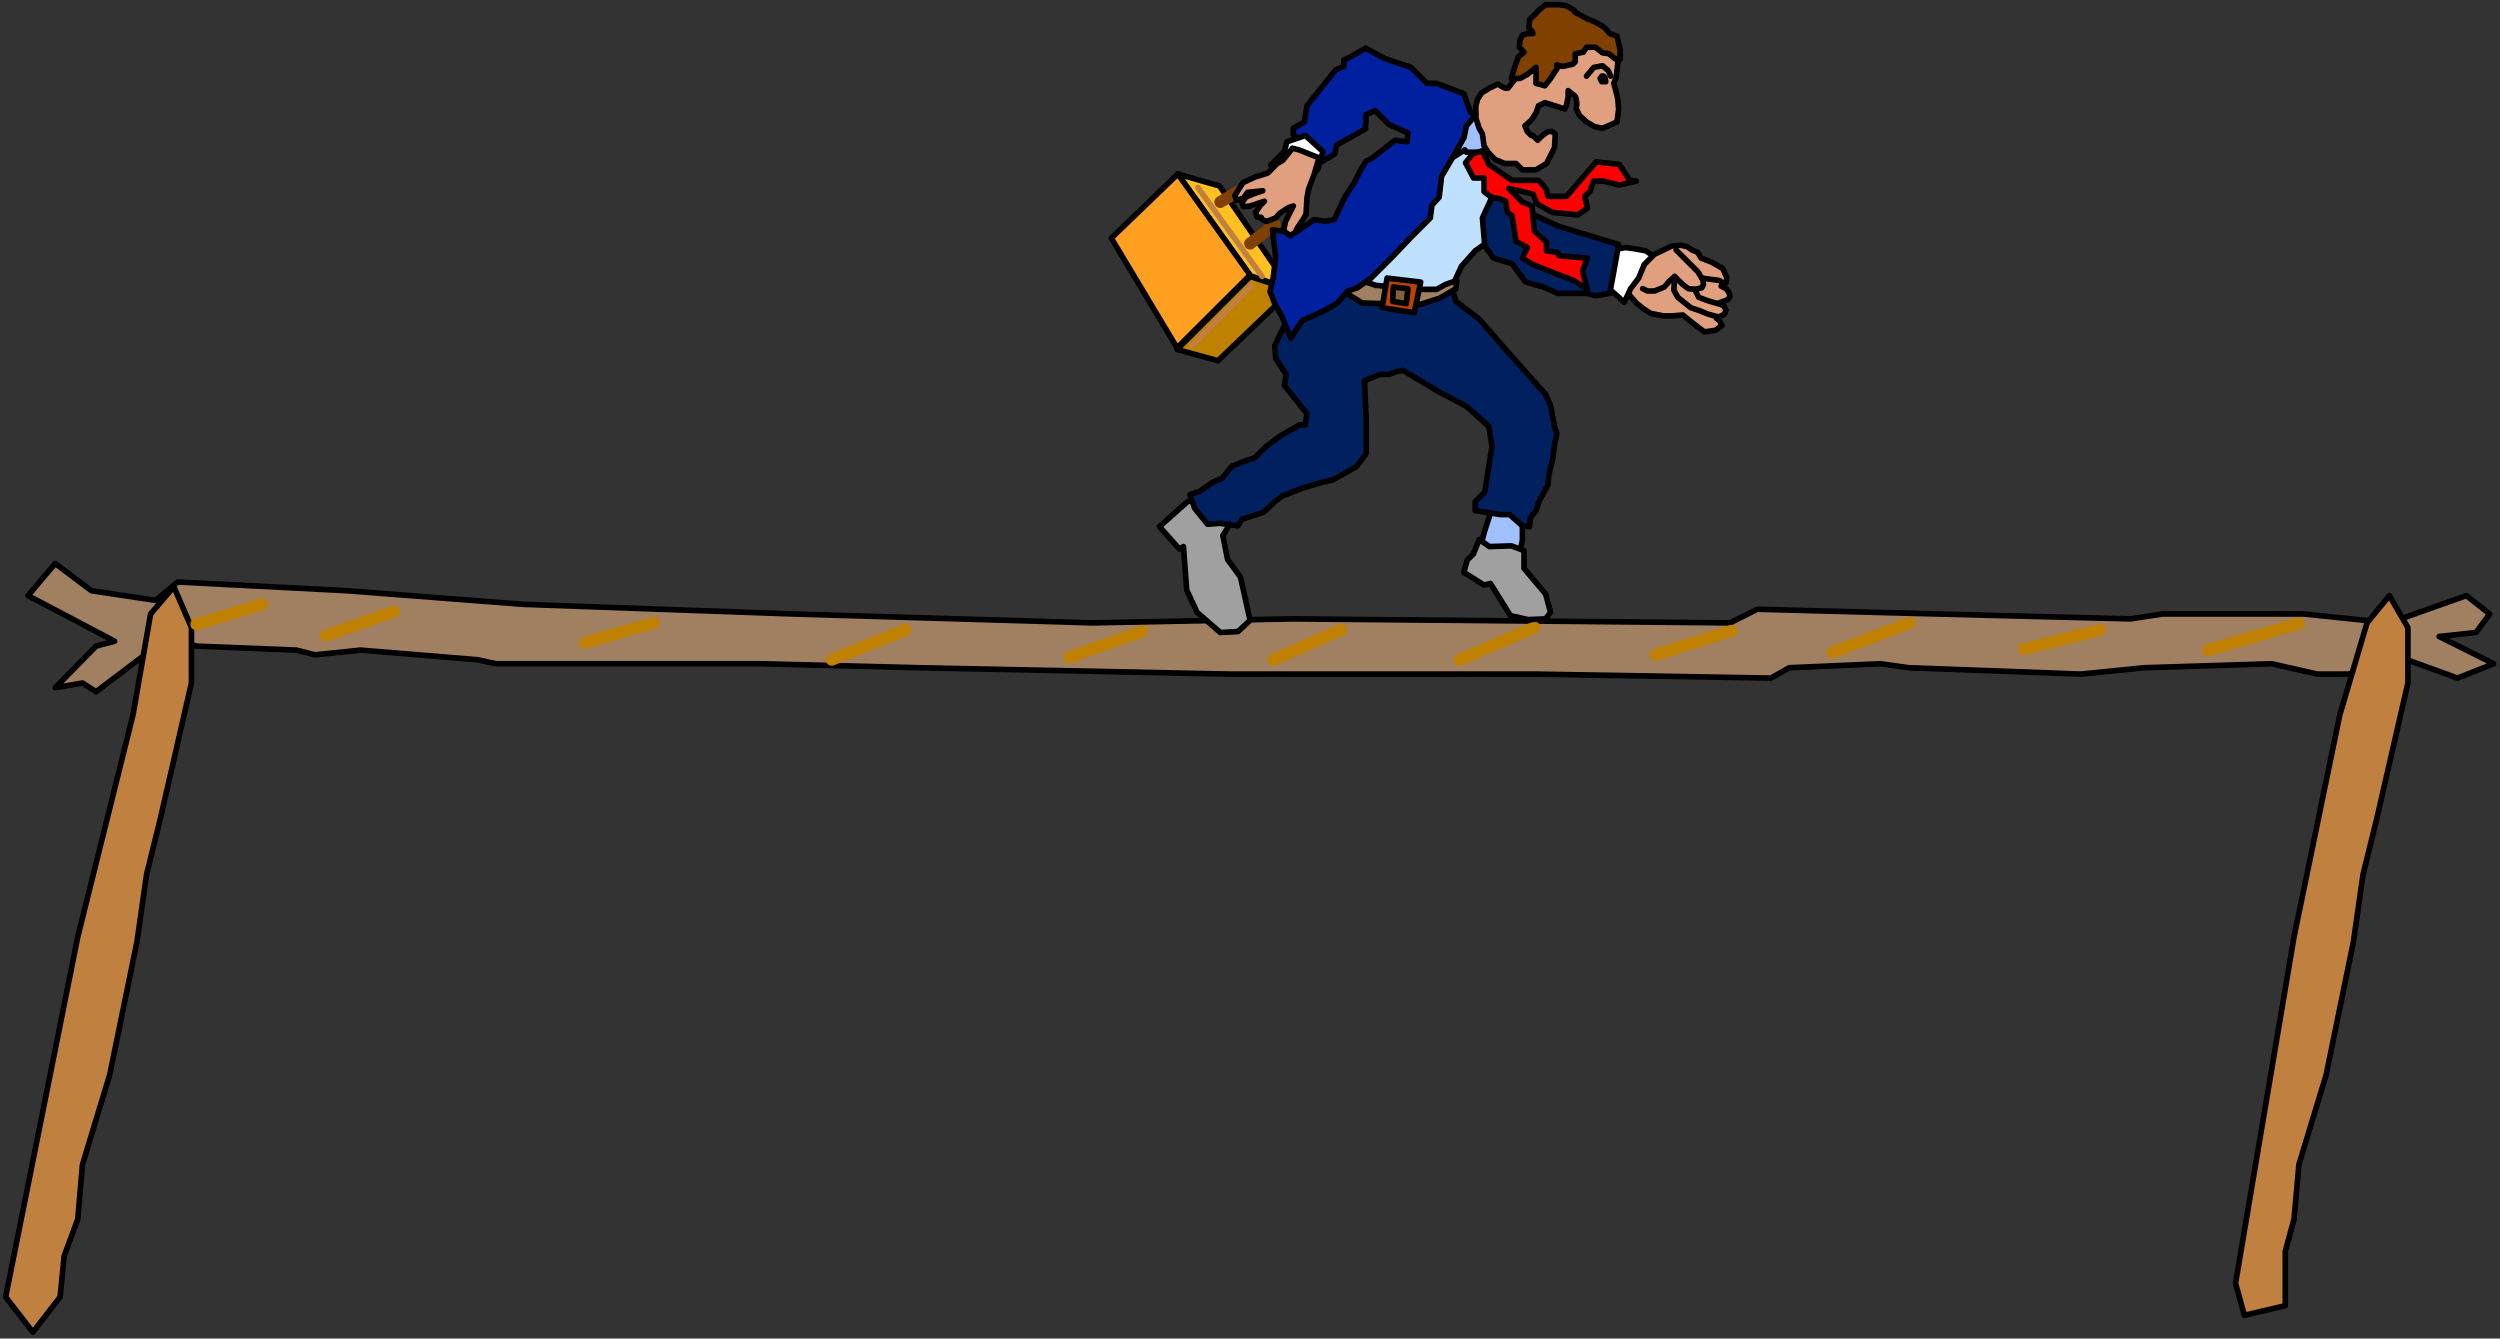 <?xml version="1.0" encoding="UTF-8" standalone="no"?>
<svg
   xmlns:ooo="http://xml.openoffice.org/svg/export"
   xmlns:dc="http://purl.org/dc/elements/1.1/"
   xmlns:cc="http://creativecommons.org/ns#"
   xmlns:rdf="http://www.w3.org/1999/02/22-rdf-syntax-ns#"
   xmlns:svg="http://www.w3.org/2000/svg"
   xmlns="http://www.w3.org/2000/svg"
   xmlns:sodipodi="http://sodipodi.sourceforge.net/DTD/sodipodi-0.dtd"
   xmlns:inkscape="http://www.inkscape.org/namespaces/inkscape"
   version="1.2"
   width="137.63mm"
   height="73.69mm"
   viewBox="0 0 13763 7369"
   preserveAspectRatio="xMidYMid"
   xml:space="preserve"
   id="svg218"
   sodipodi:docname="catwalk.svg"
   style="fill-rule:evenodd;stroke-width:28.222;stroke-linejoin:round"
   inkscape:version="0.92.5 (2060ec1f9f, 2020-04-08)"><rect x="0" y="0" width="13763" height="7369" fill="#333333" stroke="none"/><sodipodi:namedview
   pagecolor="#ffffff"
   bordercolor="#666666"
   borderopacity="1"
   objecttolerance="10"
   gridtolerance="10"
   guidetolerance="10"
   inkscape:pageopacity="0"
   inkscape:pageshadow="2"
   inkscape:window-width="664"
   inkscape:window-height="487"
   id="namedview220"
   showgrid="false"
   inkscape:zoom="0.2102413"
   inkscape:cx="260.10709"
   inkscape:cy="139.23779"
   inkscape:window-x="0"
   inkscape:window-y="0"
   inkscape:window-maximized="0"
   inkscape:current-layer="svg218" />
 <defs
   class="ClipPathGroup"
   id="defs8">
  <clipPath
   id="presentation_clip_path"
   clipPathUnits="userSpaceOnUse">
   <rect
   x="0"
   y="0"
   width="21000"
   height="29700"
   id="rect2" />
  </clipPath>
  <clipPath
   id="presentation_clip_path_shrink"
   clipPathUnits="userSpaceOnUse">
   <rect
   x="21"
   y="29"
   width="20958"
   height="29641"
   id="rect5" />
  </clipPath>
 </defs>
 <defs
   class="TextShapeIndex"
   id="defs12">
  <g
   ooo:slide="id1"
   ooo:id-list="id3"
   id="g10" />
 </defs>
 <defs
   class="EmbeddedBulletChars"
   id="defs44">
  <g
   id="bullet-char-template-57356"
   transform="matrix(4.8828125e-4,0,0,-4.8828125e-4,0,0)">
   <path
   d="M 580,1141 1163,571 580,0 -4,571 Z"
   id="path14"
   inkscape:connector-curvature="0" />
  </g>
  <g
   id="bullet-char-template-57354"
   transform="matrix(4.8828125e-4,0,0,-4.8828125e-4,0,0)">
   <path
   d="M 8,1128 H 1137 V 0 H 8 Z"
   id="path17"
   inkscape:connector-curvature="0" />
  </g>
  <g
   id="bullet-char-template-10146"
   transform="matrix(4.8828125e-4,0,0,-4.8828125e-4,0,0)">
   <path
   d="M 174,0 602,739 174,1481 1456,739 Z M 1358,739 309,1346 659,739 Z"
   id="path20"
   inkscape:connector-curvature="0" />
  </g>
  <g
   id="bullet-char-template-10132"
   transform="matrix(4.8828125e-4,0,0,-4.8828125e-4,0,0)">
   <path
   d="M 2015,739 1276,0 H 717 l 543,543 H 174 v 393 h 1086 l -543,545 h 557 z"
   id="path23"
   inkscape:connector-curvature="0" />
  </g>
  <g
   id="bullet-char-template-10007"
   transform="matrix(4.8828125e-4,0,0,-4.8828125e-4,0,0)">
   <path
   d="m 0,-2 c -7,16 -16,29 -25,39 l 381,530 c -94,256 -141,385 -141,387 0,25 13,38 40,38 9,0 21,-2 34,-5 21,4 42,12 65,25 l 27,-13 111,-251 280,301 64,-25 24,25 c 21,-10 41,-24 62,-43 C 886,937 835,863 770,784 769,783 710,716 594,584 L 774,223 c 0,-27 -21,-55 -63,-84 l 16,-20 C 717,90 699,76 672,76 641,76 570,178 457,381 L 164,-76 c -22,-34 -53,-51 -92,-51 -42,0 -63,17 -64,51 -7,9 -10,24 -10,44 0,9 1,19 2,30 z"
   id="path26"
   inkscape:connector-curvature="0" />
  </g>
  <g
   id="bullet-char-template-10004"
   transform="matrix(4.8828125e-4,0,0,-4.8828125e-4,0,0)">
   <path
   d="M 285,-33 C 182,-33 111,30 74,156 52,228 41,333 41,471 c 0,78 14,145 41,201 34,71 87,106 158,106 53,0 88,-31 106,-94 l 23,-176 c 8,-64 28,-97 59,-98 l 735,706 c 11,11 33,17 66,17 42,0 63,-15 63,-46 V 965 c 0,-36 -10,-64 -30,-84 L 442,47 C 390,-6 338,-33 285,-33 Z"
   id="path29"
   inkscape:connector-curvature="0" />
  </g>
  <g
   id="bullet-char-template-9679"
   transform="matrix(4.8828125e-4,0,0,-4.8828125e-4,0,0)">
   <path
   d="M 813,0 C 632,0 489,54 383,161 276,268 223,411 223,592 c 0,181 53,324 160,431 106,107 249,161 430,161 179,0 323,-54 432,-161 108,-107 162,-251 162,-431 0,-180 -54,-324 -162,-431 C 1136,54 992,0 813,0 Z"
   id="path32"
   inkscape:connector-curvature="0" />
  </g>
  <g
   id="bullet-char-template-8226"
   transform="matrix(4.8828125e-4,0,0,-4.8828125e-4,0,0)">
   <path
   d="m 346,457 c -73,0 -137,26 -191,78 -54,51 -81,114 -81,188 0,73 27,136 81,188 54,52 118,78 191,78 73,0 134,-26 185,-79 51,-51 77,-114 77,-187 0,-75 -25,-137 -76,-188 -50,-52 -112,-78 -186,-78 z"
   id="path35"
   inkscape:connector-curvature="0" />
  </g>
  <g
   id="bullet-char-template-8211"
   transform="matrix(4.8828125e-4,0,0,-4.8828125e-4,0,0)">
   <path
   d="M -4,459 H 1135 V 606 H -4 Z"
   id="path38"
   inkscape:connector-curvature="0" />
  </g>
  <g
   id="bullet-char-template-61548"
   transform="matrix(4.8828125e-4,0,0,-4.8828125e-4,0,0)">
   <path
   d="m 173,740 c 0,163 58,303 173,419 116,115 255,173 419,173 163,0 302,-58 418,-173 116,-116 174,-256 174,-419 0,-163 -58,-303 -174,-418 C 1067,206 928,148 765,148 601,148 462,206 346,322 231,437 173,577 173,740 Z"
   id="path41"
   inkscape:connector-curvature="0" />
  </g>
 </defs>
 <g
   id="g49"
   transform="translate(-3618,-11165)">
  <g
   id="id2"
   class="Master_Slide">
   <g
   id="bg-id2"
   class="Background" />
   <g
   id="bo-id2"
   class="BackgroundObjects" />
  </g>
 </g>
 <g
   class="SlideGroup"
   id="g216"
   transform="translate(-3618,-11165)">
  <g
   id="g214">
   <g
   id="container-id1">
    <g
   id="id1"
   class="Slide"
   clip-path="url(#presentation_clip_path)">
     <g
   class="Page"
   id="g210">
      <g
   class="Graphic"
   id="g208">
       <g
   id="id3">
        <rect
   class="BoundingBox"
   x="3618"
   y="11165"
   width="13763"
   height="7369"
   id="rect51"
   style="fill:none;stroke:none" />
        <defs
   id="defs56">
         <clipPath
   id="clip_path_1"
   clipPathUnits="userSpaceOnUse">
          <path
   d="m 3618,11165 h 13762 v 7368 H 3618 Z"
   id="path53"
   inkscape:connector-curvature="0" />
         </clipPath>
        </defs>
        <g
   clip-path="url(#clip_path_1)"
   id="g58" />
        <defs
   id="defs63">
         <clipPath
   id="clip_path_2"
   clipPathUnits="userSpaceOnUse">
          <path
   d="m 3618,11165 h 13758 v 7368 H 3618 Z"
   id="path60"
   inkscape:connector-curvature="0" />
         </clipPath>
        </defs>
        <g
   clip-path="url(#clip_path_2)"
   id="g203">
         <path
   d="m 4121,14417 353,53 123,-101 931,48 971,75 1482,53 1649,49 1108,-22 2404,22 150,-75 984,26 1071,27 177,-27 h 776 l 472,49 424,-150 128,101 -75,102 -203,22 300,150 -199,79 -353,-128 -242,106 h -177 l -251,-57 -702,22 -348,35 -948,-35 -155,-22 -503,22 -101,57 -1297,-22 h -1685 l -1703,-35 -873,-22 H 6349 l -102,-22 -644,-53 -251,26 -102,-26 -551,-22 -150,-53 -402,304 -75,-48 -150,26 225,-229 102,-27 -477,-251 150,-177 z"
   id="path65"
   inkscape:connector-curvature="0"
   style="fill:#a08060;stroke:none" />
         <path
   d="m 4121,14417 353,53 123,-101 931,48 971,75 1482,53 1649,49 1108,-22 2404,22 150,-75 984,26 1071,27 177,-27 h 776 l 472,49 424,-150 128,101 -75,102 -203,22 300,150 -199,79 -353,-128 -242,106 h -177 l -251,-57 -702,22 -348,35 -948,-35 -155,-22 -503,22 -101,57 -1297,-22 h -1685 l -1703,-35 -873,-22 H 6349 l -102,-22 -644,-53 -251,26 -102,-26 -551,-22 -150,-53 -402,304 -75,-48 -150,26 225,-229 102,-27 -477,-251 150,-177 z"
   id="path67"
   inkscape:connector-curvature="0"
   style="fill:none;stroke:#000000;stroke-width:31;stroke-linecap:round;stroke-linejoin:round" />
         <path
   d="m 15925,18230 322,-1907 252,-1222 150,-507 123,-150 102,176 v 305 l -172,750 -75,304 -53,371 -150,732 -150,494 -27,301 -48,176 v 300 l -225,53 z"
   id="path69"
   inkscape:connector-curvature="0"
   style="fill:#c08040;stroke:none" />
         <path
   d="m 15925,18230 322,-1907 252,-1222 150,-507 123,-150 102,176 v 305 l -172,750 -75,304 -53,371 -150,732 -150,494 -27,301 -48,176 v 300 l -225,53 z"
   id="path71"
   inkscape:connector-curvature="0"
   style="fill:none;stroke:#000000;stroke-width:31;stroke-linecap:round;stroke-linejoin:round" />
         <path
   d="m 3649,18305 397,-1982 304,-1222 97,-556 128,-150 97,225 v 305 l -172,750 -75,304 -53,371 -150,732 -150,494 -26,301 -75,203 -22,225 -150,194 z"
   id="path73"
   inkscape:connector-curvature="0"
   style="fill:#c08040;stroke:none" />
         <path
   d="m 3649,18305 397,-1982 304,-1222 97,-556 128,-150 97,225 v 305 l -172,750 -75,304 -53,371 -150,732 -150,494 -26,301 -75,203 -22,225 -150,194 z"
   id="path75"
   inkscape:connector-curvature="0"
   style="fill:none;stroke:#000000;stroke-width:31;stroke-linecap:round;stroke-linejoin:round" />
         <path
   d="m 8197,14797 406,-164"
   id="path77"
   inkscape:connector-curvature="0"
   style="fill:none;stroke:#c08000;stroke-width:66;stroke-linecap:round;stroke-linejoin:round" />
         <path
   d="m 9507,14783 397,-141"
   id="path79"
   inkscape:connector-curvature="0"
   style="fill:none;stroke:#c08000;stroke-width:66;stroke-linecap:round;stroke-linejoin:round" />
         <path
   d="m 10627,14797 375,-164"
   id="path81"
   inkscape:connector-curvature="0"
   style="fill:none;stroke:#c08000;stroke-width:66;stroke-linecap:round;stroke-linejoin:round" />
         <path
   d="m 11655,14797 410,-177"
   id="path83"
   inkscape:connector-curvature="0"
   style="fill:none;stroke:#c08000;stroke-width:66;stroke-linecap:round;stroke-linejoin:round" />
         <path
   d="m 12732,14770 419,-132"
   id="path85"
   inkscape:connector-curvature="0"
   style="fill:none;stroke:#c08000;stroke-width:66;stroke-linecap:round;stroke-linejoin:round" />
         <path
   d="m 13706,14757 428,-163"
   id="path87"
   inkscape:connector-curvature="0"
   style="fill:none;stroke:#c08000;stroke-width:66;stroke-linecap:round;stroke-linejoin:round" />
         <path
   d="m 14761,14739 419,-106"
   id="path89"
   inkscape:connector-curvature="0"
   style="fill:none;stroke:#c08000;stroke-width:66;stroke-linecap:round;stroke-linejoin:round" />
         <path
   d="m 15775,14744 499,-146"
   id="path91"
   inkscape:connector-curvature="0"
   style="fill:none;stroke:#c08000;stroke-width:66;stroke-linecap:round;stroke-linejoin:round" />
         <path
   d="m 4699,14602 361,-110"
   id="path93"
   inkscape:connector-curvature="0"
   style="fill:none;stroke:#c08000;stroke-width:66;stroke-linecap:round;stroke-linejoin:round" />
         <path
   d="m 5413,14664 375,-132"
   id="path95"
   inkscape:connector-curvature="0"
   style="fill:none;stroke:#c08000;stroke-width:66;stroke-linecap:round;stroke-linejoin:round" />
         <path
   d="m 6838,14704 380,-110"
   id="path97"
   inkscape:connector-curvature="0"
   style="fill:none;stroke:#c08000;stroke-width:66;stroke-linecap:round;stroke-linejoin:round" />
         <path
   d="m 11611,12745 -167,66 -203,-18 -137,-26 -128,-84 26,-84 137,-88 62,-128 53,-146 123,-163 62,-137 102,-62 127,-57 45,-31 h 39 l 49,177 v 70 l 4,66 44,62 -8,75 v 62 l -40,53 13,141 -75,53 -75,84 z"
   id="path99"
   inkscape:connector-curvature="0"
   style="fill:#c0e0ff;stroke:none" />
         <path
   d="m 11611,12745 -167,66 -203,-18 -137,-26 -128,-84 26,-84 137,-88 62,-128 53,-146 123,-163 62,-137 102,-62 127,-57 45,-31 h 39 l 49,177 v 70 l 4,66 44,62 -8,75 v 62 l -40,53 13,141 -75,53 -75,84 z"
   id="path101"
   inkscape:connector-curvature="0"
   style="fill:none;stroke:#000000;stroke-width:31;stroke-linecap:round;stroke-linejoin:round" />
         <path
   d="m 11832,13963 -40,123 -22,80 48,22 h 124 l 44,13 13,-62 v -101 l -48,-75 z"
   id="path103"
   inkscape:connector-curvature="0"
   style="fill:#a0c0ff;stroke:none" />
         <path
   d="m 11832,13963 -40,123 -22,80 48,22 h 124 l 44,13 13,-62 v -101 l -48,-75 z"
   id="path105"
   inkscape:connector-curvature="0"
   style="fill:none;stroke:#000000;stroke-width:31;stroke-linecap:round;stroke-linejoin:round" />
         <path
   d="m 10186,13918 97,80 119,31 -52,84 26,132 71,97 53,238 -67,62 -97,5 -128,-111 -57,-123 -18,-239 -22,14 -110,-124 154,-137 z"
   id="path107"
   inkscape:connector-curvature="0"
   style="fill:#a0a0a0;stroke:none" />
         <path
   d="m 10186,13918 97,80 119,31 -52,84 26,132 71,97 53,238 -67,62 -97,5 -128,-111 -57,-123 -18,-239 -22,14 -110,-124 154,-137 z"
   id="path109"
   inkscape:connector-curvature="0"
   style="fill:none;stroke:#000000;stroke-width:31;stroke-linecap:round;stroke-linejoin:round" />
         <path
   d="m 11761,14135 57,39 120,-4 70,26 v 98 l 119,141 27,101 -27,36 -97,4 -97,-22 -110,-177 -35,9 -111,-70 18,-67 35,-35 z"
   id="path111"
   inkscape:connector-curvature="0"
   style="fill:#a0a0a0;stroke:none" />
         <path
   d="m 11761,14135 57,39 120,-4 70,26 v 98 l 119,141 27,101 -27,36 -97,4 -97,-22 -110,-177 -35,9 -111,-70 18,-67 35,-35 z"
   id="path113"
   inkscape:connector-curvature="0"
   style="fill:none;stroke:#000000;stroke-width:31;stroke-linecap:round;stroke-linejoin:round" />
         <path
   d="m 11633,12824 128,97 146,168 220,247 27,62 22,114 13,40 -13,62 -9,71 -22,92 -5,58 -48,88 -18,53 -31,40 -4,48 -40,-4 -70,-62 h -49 l -141,-22 v -49 l 53,-53 22,-141 18,-110 -18,-111 -123,-110 -75,-40 -75,-39 -199,-119 -40,8 -35,14 h -53 l -84,35 9,212 v 190 l -53,70 -132,75 -62,13 -101,31 -115,44 -35,27 -67,62 -119,39 -22,36 -97,-14 -70,5 -71,-88 -26,-75 53,-18 70,-49 53,-22 53,-66 62,-26 66,-22 62,-62 84,-62 101,-57 h 31 l 9,-62 -124,-155 9,-61 -57,-89 -5,-70 66,-137 84,-71 150,-66 27,-88 66,44 44,31 66,31 h 71 l 70,-5 h 71 l 26,27 h 27 l 35,-9 53,-18 62,-26 57,-35 z"
   id="path115"
   inkscape:connector-curvature="0"
   style="fill:#002060;stroke:none" />
         <path
   d="m 11633,12824 128,97 146,168 220,247 27,62 22,114 13,40 -13,62 -9,71 -22,92 -5,58 -48,88 -18,53 -31,40 -4,48 -40,-4 -70,-62 h -49 l -141,-22 v -49 l 53,-53 22,-141 18,-110 -18,-111 -123,-110 -75,-40 -75,-39 -199,-119 -40,8 -35,14 h -53 l -84,35 9,212 v 190 l -53,70 -132,75 -62,13 -101,31 -115,44 -35,27 -67,62 -119,39 -22,36 -97,-14 -70,5 -71,-88 -26,-75 53,-18 70,-49 53,-22 53,-66 62,-26 66,-22 62,-62 84,-62 101,-57 h 31 l 9,-62 -124,-155 9,-61 -57,-89 -5,-70 66,-137 84,-71 150,-66 27,-88 66,44 44,31 66,31 h 71 l 70,-5 h 71 l 26,27 h 27 l 35,-9 53,-18 62,-26 57,-35 z"
   id="path117"
   inkscape:connector-curvature="0"
   style="fill:none;stroke:#000000;stroke-width:31;stroke-linecap:round;stroke-linejoin:round" />
         <path
   d="m 10923,12696 115,88 79,49 137,4 79,-13 36,31 79,-18 97,-31 88,-52 5,-45 -62,22 -49,27 h -83 l -53,-9 -89,-4 -110,-9 -128,-44 -40,-36 z"
   id="path119"
   inkscape:connector-curvature="0"
   style="fill:#a08060;stroke:none" />
         <path
   d="m 10923,12696 115,88 79,49 137,4 79,-13 36,31 79,-18 97,-31 88,-52 5,-45 -62,22 -49,27 h -83 l -53,-9 -89,-4 -110,-9 -128,-44 -40,-36 z"
   id="path121"
   inkscape:connector-curvature="0"
   style="fill:none;stroke:#000000;stroke-width:31;stroke-linecap:round;stroke-linejoin:round" />
         <path
   d="m 11254,12696 -27,163 177,27 35,-168 z"
   id="path123"
   inkscape:connector-curvature="0"
   style="fill:#c04000;stroke:none" />
         <path
   d="m 11254,12696 -27,163 177,27 35,-168 z"
   id="path125"
   inkscape:connector-curvature="0"
   style="fill:none;stroke:#000000;stroke-width:31;stroke-linecap:round;stroke-linejoin:round" />
         <path
   d="m 11289,12745 -4,79 75,13 9,-83 z"
   id="path127"
   inkscape:connector-curvature="0"
   style="fill:#806040;stroke:none" />
         <path
   d="m 11289,12745 -4,79 75,13 9,-83 z"
   id="path129"
   inkscape:connector-curvature="0"
   style="fill:none;stroke:#000000;stroke-width:31;stroke-linecap:round;stroke-linejoin:round" />
         <path
   d="m 11761,11770 18,70 26,57 13,106 h -127 l -9,-13 -119,75 61,-119 67,-101 z"
   id="path131"
   inkscape:connector-curvature="0"
   style="fill:#a0c0ff;stroke:none" />
         <path
   d="m 11761,11770 18,70 26,57 13,106 h -127 l -9,-13 -119,75 61,-119 67,-101 z"
   id="path133"
   inkscape:connector-curvature="0"
   style="fill:none;stroke:#000000;stroke-width:31;stroke-linecap:round;stroke-linejoin:round" />
         <path
   d="m 12507,11399 -49,-49 -79,-48 -102,-5 -106,18 -44,49 -31,48 -75,49 -8,31 -31,57 -18,44 -44,57 h -18 l -39,-22 -45,22 -44,27 -22,35 -9,35 v 67 l 18,57 18,31 9,66 22,35 39,40 53,22 h 62 l 35,35 h 75 l 58,-35 44,-88 4,-75 -17,-13 h -23 l -30,22 -27,26 -26,-26 h -9 l -22,-22 -5,-14 -8,-17 35,-31 26,-40 14,-40 35,-17 110,35 9,-22 9,-44 v -35 l 39,31 5,13 4,31 -4,22 18,39 39,36 44,26 44,9 22,-9 58,-26 9,-71 -5,-57 -13,-53 -9,-31 13,-31 9,-75 -4,-53 z"
   id="path135"
   inkscape:connector-curvature="0"
   style="fill:#e0a080;stroke:none" />
         <path
   d="m 12507,11399 -49,-49 -79,-48 -102,-5 -106,18 -44,49 -31,48 -75,49 -8,31 -31,57 -18,44 -44,57 h -18 l -39,-22 -45,22 -44,27 -22,35 -9,35 v 67 l 18,57 18,31 9,66 22,35 39,40 53,22 h 62 l 35,35 h 75 l 58,-35 44,-88 4,-75 -17,-13 h -23 l -30,22 -27,26 -26,-26 h -9 l -22,-22 -5,-14 -8,-17 35,-31 26,-40 14,-40 35,-17 110,35 9,-22 9,-44 v -35 l 39,31 5,13 4,31 -4,22 18,39 39,36 44,26 44,9 22,-9 58,-26 9,-71 -5,-57 -13,-53 -9,-31 13,-31 9,-75 -4,-53 z"
   id="path137"
   inkscape:connector-curvature="0"
   style="fill:none;stroke:#000000;stroke-width:31;stroke-linecap:round;stroke-linejoin:round" />
         <path
   d="m 11938,11597 h 48 l 40,-22 48,-39 v 88 l 49,13 31,-40 35,-53 v -22 l 31,9 57,-13 13,-13 v -44 l 45,-9 17,-27 h 49 l 39,31 36,5 31,26 30,5 v -53 l -17,-75 -40,-14 -31,-35 -53,-31 -35,-13 -75,-40 v -9 l -48,-26 -36,-5 h -75 l -39,31 -18,22 -31,27 -4,48 17,18 5,13 h -31 l -27,9 -13,27 -4,39 26,27 -31,26 -13,36 -13,39 z"
   id="path139"
   inkscape:connector-curvature="0"
   style="fill:#804000;stroke:none" />
         <path
   d="m 11938,11597 h 48 l 40,-22 48,-39 v 88 l 49,13 31,-40 35,-53 v -22 l 31,9 57,-13 13,-13 v -44 l 45,-9 17,-27 h 49 l 39,31 36,5 31,26 30,5 v -53 l -17,-75 -40,-14 -31,-35 -53,-31 -35,-13 -75,-40 v -9 l -48,-26 -36,-5 h -75 l -39,31 -18,22 -31,27 -4,48 17,18 5,13 h -31 l -27,9 -13,27 -4,39 26,27 -31,26 -13,36 -13,39 z"
   id="path141"
   inkscape:connector-curvature="0"
   style="fill:none;stroke:#000000;stroke-width:31;stroke-linecap:round;stroke-linejoin:round" />
         <path
   d="m 12352,11584 40,-48 48,-9 31,26 14,31"
   id="path143"
   inkscape:connector-curvature="0"
   style="fill:none;stroke:#000000;stroke-width:31;stroke-linecap:round;stroke-linejoin:round" />
         <path
   d="m 12427,11597 9,-13 h 9 l 9,9 4,22 -4,-4 -9,4 h -9 z"
   id="path145"
   inkscape:connector-curvature="0"
   style="fill:#ffffff;stroke:none" />
         <path
   d="m 12427,11597 9,-13 h 9 l 9,9 4,22 -4,-4 -9,4 h -9 z"
   id="path147"
   inkscape:connector-curvature="0"
   style="fill:none;stroke:#000000;stroke-width:31;stroke-linecap:round;stroke-linejoin:round" />
         <path
   d="m 12612,12612 89,-35 119,-57 53,-5 35,9 26,18 31,13 18,31 57,22 62,35 22,49 -4,31 -27,17 27,14 17,22 5,22 -13,17 -49,18 27,13 13,27 -9,22 -27,13 -17,9 17,13 14,27 -36,26 -61,9 -53,-40 -66,-53 -62,5 h -44 l -71,-14 -40,-26 -39,-31 -53,-62 z"
   id="path149"
   inkscape:connector-curvature="0"
   style="fill:#e0a080;stroke:none" />
         <path
   d="m 12612,12612 89,-35 119,-57 53,-5 35,9 26,18 31,13 18,31 57,22 62,35 22,49 -4,31 -27,17 27,14 17,22 5,22 -13,17 -49,18 27,13 13,27 -9,22 -27,13 -17,9 17,13 14,27 -36,26 -61,9 -53,-40 -66,-53 -62,5 h -44 l -71,-14 -40,-26 -39,-31 -53,-62 z"
   id="path151"
   inkscape:connector-curvature="0"
   style="fill:none;stroke:#000000;stroke-width:31;stroke-linecap:round;stroke-linejoin:round" />
         <path
   d="m 12846,12542 119,119 27,44 4,26 -9,18 -35,9 -40,-4 -30,-23 -45,-44 -30,27 -27,31 -53,22 h -40 l -26,-13"
   id="path153"
   inkscape:connector-curvature="0"
   style="fill:none;stroke:#000000;stroke-width:31;stroke-linecap:round;stroke-linejoin:round" />
         <path
   d="m 12948,12758 22,44 48,18 89,26"
   id="path155"
   inkscape:connector-curvature="0"
   style="fill:none;stroke:#000000;stroke-width:31;stroke-linecap:round;stroke-linejoin:round" />
         <path
   d="m 12837,12687 -4,75 22,40 71,57 53,18 44,18 48,13"
   id="path157"
   inkscape:connector-curvature="0"
   style="fill:none;stroke:#000000;stroke-width:31;stroke-linecap:round;stroke-linejoin:round" />
         <path
   d="m 12987,12696 97,13 23,18"
   id="path159"
   inkscape:connector-curvature="0"
   style="fill:none;stroke:#000000;stroke-width:31;stroke-linecap:round;stroke-linejoin:round" />
         <path
   d="m 12480,12542 88,-14 40,5 71,13 39,27 -48,48 -31,75 -44,58 -35,75 -75,-67 -67,-4 z"
   id="path161"
   inkscape:connector-curvature="0"
   style="fill:#ffffff;stroke:none" />
         <path
   d="m 12480,12542 88,-14 40,5 71,13 39,27 -48,48 -31,75 -44,58 -35,75 -75,-67 -67,-4 z"
   id="path163"
   inkscape:connector-curvature="0"
   style="fill:none;stroke:#000000;stroke-width:31;stroke-linecap:round;stroke-linejoin:round" />
         <path
   d="m 11893,12175 71,102 79,62 150,70 336,102 -27,150 -22,119 -79,13 -49,-13 h -159 l -79,-35 -97,-27 -75,-101 -101,-31 -49,-66 -13,-155 53,-115 z"
   id="path165"
   inkscape:connector-curvature="0"
   style="fill:#002060;stroke:none" />
         <path
   d="m 11893,12175 71,102 79,62 150,70 336,102 -27,150 -22,119 -79,13 -49,-13 h -159 l -79,-35 -97,-27 -75,-101 -101,-31 -49,-66 -13,-155 53,-115 z"
   id="path167"
   inkscape:connector-curvature="0"
   style="fill:none;stroke:#000000;stroke-width:31;stroke-linecap:round;stroke-linejoin:round" />
         <path
   d="m 11814,12070 128,88 h 146 l 30,31 14,22 8,35 h 102 l 163,-190 128,14 57,88 36,4 -93,22 -88,-22 h -53 l -22,58 -27,26 14,66 -53,36 -141,-14 -84,-48 -22,-53 -133,-31 75,75 53,22 13,137 67,62 v 48 l 61,9 9,18 155,13 -27,70 27,102 -75,-49 -102,-39 -123,-49 -58,-35 27,-58 -62,-35 -22,-141 -26,-18 -9,-61 -31,-14 -49,-9 -39,-30 v -75 h -58 l -44,-84 40,-49 53,-17 z"
   id="path169"
   inkscape:connector-curvature="0"
   style="fill:#ff0000;stroke:none" />
         <path
   d="m 11814,12070 128,88 h 146 l 30,31 14,22 8,35 h 102 l 163,-190 128,14 57,88 36,4 -93,22 -88,-22 h -53 l -22,58 -27,26 14,66 -53,36 -141,-14 -84,-48 -22,-53 -133,-31 75,75 53,22 13,137 67,62 v 48 l 61,9 9,18 155,13 -27,70 27,102 -75,-49 -102,-39 -123,-49 -58,-35 27,-58 -62,-35 -22,-141 -26,-18 -9,-61 -31,-14 -49,-9 -39,-30 v -75 h -58 l -44,-84 40,-49 53,-17 z"
   id="path171"
   inkscape:connector-curvature="0"
   style="fill:none;stroke:#000000;stroke-width:31;stroke-linecap:round;stroke-linejoin:round" />
         <path
   d="m 10102,12123 398,560 224,75 -392,-569 z"
   id="path173"
   inkscape:connector-curvature="0"
   style="fill:#ffc020;stroke:none" />
         <path
   d="m 10102,12123 398,560 224,75 -392,-569 z"
   id="path175"
   inkscape:connector-curvature="0"
   style="fill:none;stroke:#000000;stroke-width:31;stroke-linecap:round;stroke-linejoin:round" />
         <path
   d="m 10102,12123 398,556 -402,401 -362,-604 z"
   id="path177"
   inkscape:connector-curvature="0"
   style="fill:#ffa020;stroke:none" />
         <path
   d="m 10102,12123 398,556 -402,401 -362,-604 z"
   id="path179"
   inkscape:connector-curvature="0"
   style="fill:none;stroke:#000000;stroke-width:31;stroke-linecap:round;stroke-linejoin:round" />
         <path
   d="m 10098,13089 402,-402 229,75 -406,389 z"
   id="path181"
   inkscape:connector-curvature="0"
   style="fill:#c08000;stroke:none" />
         <path
   d="m 10098,13089 402,-402 229,75 -406,389 z"
   id="path183"
   inkscape:connector-curvature="0"
   style="fill:none;stroke:#000000;stroke-width:31;stroke-linecap:round;stroke-linejoin:round" />
         <path
   d="m 10336,12277 128,-75 172,199 -136,105"
   id="path185"
   inkscape:connector-curvature="0"
   style="fill:none;stroke:#804000;stroke-width:66;stroke-linecap:round;stroke-linejoin:round" />
         <path
   d="m 10213,12198 353,489"
   id="path187"
   inkscape:connector-curvature="0"
   style="fill:none;stroke:#c08040;stroke-width:31;stroke-linecap:round;stroke-linejoin:round" />
         <path
   d="m 10504,12740 -327,331"
   id="path189"
   inkscape:connector-curvature="0"
   style="fill:none;stroke:#c08040;stroke-width:31;stroke-linecap:round;stroke-linejoin:round" />
         <path
   d="m 10623,12431 18,150 -14,115 -17,75 26,66 40,71 48,119 62,-97 111,-49 79,-44 62,-70 53,-18 75,-53 123,-123 97,-102 106,-106 9,-70 40,-45 13,-114 57,-97 66,-115 14,-66 52,-62 -30,-13 -36,-102 -150,-57 h -53 l -88,-88 -145,-49 -106,-57 -75,44 -44,22 v 35 l -44,18 -159,198 -14,89 -61,35 v 35 l 163,146 66,-40 9,-48 159,-89 4,-79 49,-22 75,75 106,48 -5,49 -66,-9 -124,97 -35,18 -35,57 -31,62 -49,75 -61,128 -49,9 -62,-9 -101,71 z"
   id="path191"
   inkscape:connector-curvature="0"
   style="fill:#0020a0;stroke:none" />
         <path
   d="m 10623,12431 18,150 -14,115 -17,75 26,66 40,71 48,119 62,-97 111,-49 79,-44 62,-70 53,-18 75,-53 123,-123 97,-102 106,-106 9,-70 40,-45 13,-114 57,-97 66,-115 14,-66 52,-62 -30,-13 -36,-102 -150,-57 h -53 l -88,-88 -145,-49 -106,-57 -75,44 -44,22 v 35 l -44,18 -159,198 -14,89 -61,35 v 35 l 163,146 66,-40 9,-48 159,-89 4,-79 49,-22 75,75 106,48 -5,49 -66,-9 -124,97 -35,18 -35,57 -31,62 -49,75 -61,128 -49,9 -62,-9 -101,71 z"
   id="path193"
   inkscape:connector-curvature="0"
   style="fill:none;stroke:#000000;stroke-width:31;stroke-linecap:round;stroke-linejoin:round" />
         <path
   d="m 10804,11911 -102,35 -13,53 -75,75 h 124 l 79,9 35,31 22,-18 27,-97 z"
   id="path195"
   inkscape:connector-curvature="0"
   style="fill:#ffffff;stroke:none" />
         <path
   d="m 10804,11911 -102,35 -13,53 -75,75 h 124 l 79,9 35,31 22,-18 27,-97 z"
   id="path197"
   inkscape:connector-curvature="0"
   style="fill:none;stroke:#000000;stroke-width:31;stroke-linecap:round;stroke-linejoin:round" />
         <path
   d="m 10733,11981 -53,67 -31,17 -52,53 -71,22 -66,31 -44,71 9,26 39,-13 22,-31 84,-9 -53,18 -40,17 -22,31 9,22 36,-4 39,-13 40,-13 -22,22 -27,39 9,27 h 22 l 5,13 26,9 49,-18 22,-26 48,-31 27,-9 -27,53 -17,35 -9,49 35,26 27,-17 17,-31 27,-40 17,-31 5,-88 9,-49 30,-79 27,-93 -110,-44 z"
   id="path199"
   inkscape:connector-curvature="0"
   style="fill:#e0a080;stroke:none" />
         <path
   d="m 10733,11981 -53,67 -31,17 -52,53 -71,22 -66,31 -44,71 9,26 39,-13 22,-31 84,-9 -53,18 -40,17 -22,31 9,22 36,-4 39,-13 40,-13 -22,22 -27,39 9,27 h 22 l 5,13 26,9 49,-18 22,-26 48,-31 27,-9 -27,53 -17,35 -9,49 35,26 27,-17 17,-31 27,-40 17,-31 5,-88 9,-49 30,-79 27,-93 -110,-44 z"
   id="path201"
   inkscape:connector-curvature="0"
   style="fill:none;stroke:#000000;stroke-width:31;stroke-linecap:round;stroke-linejoin:round" />
        </g>
        <g
   clip-path="url(#clip_path_1)"
   id="g205" />
       </g>
      </g>
     </g>
    </g>
   </g>
  </g>
 </g>
</svg>